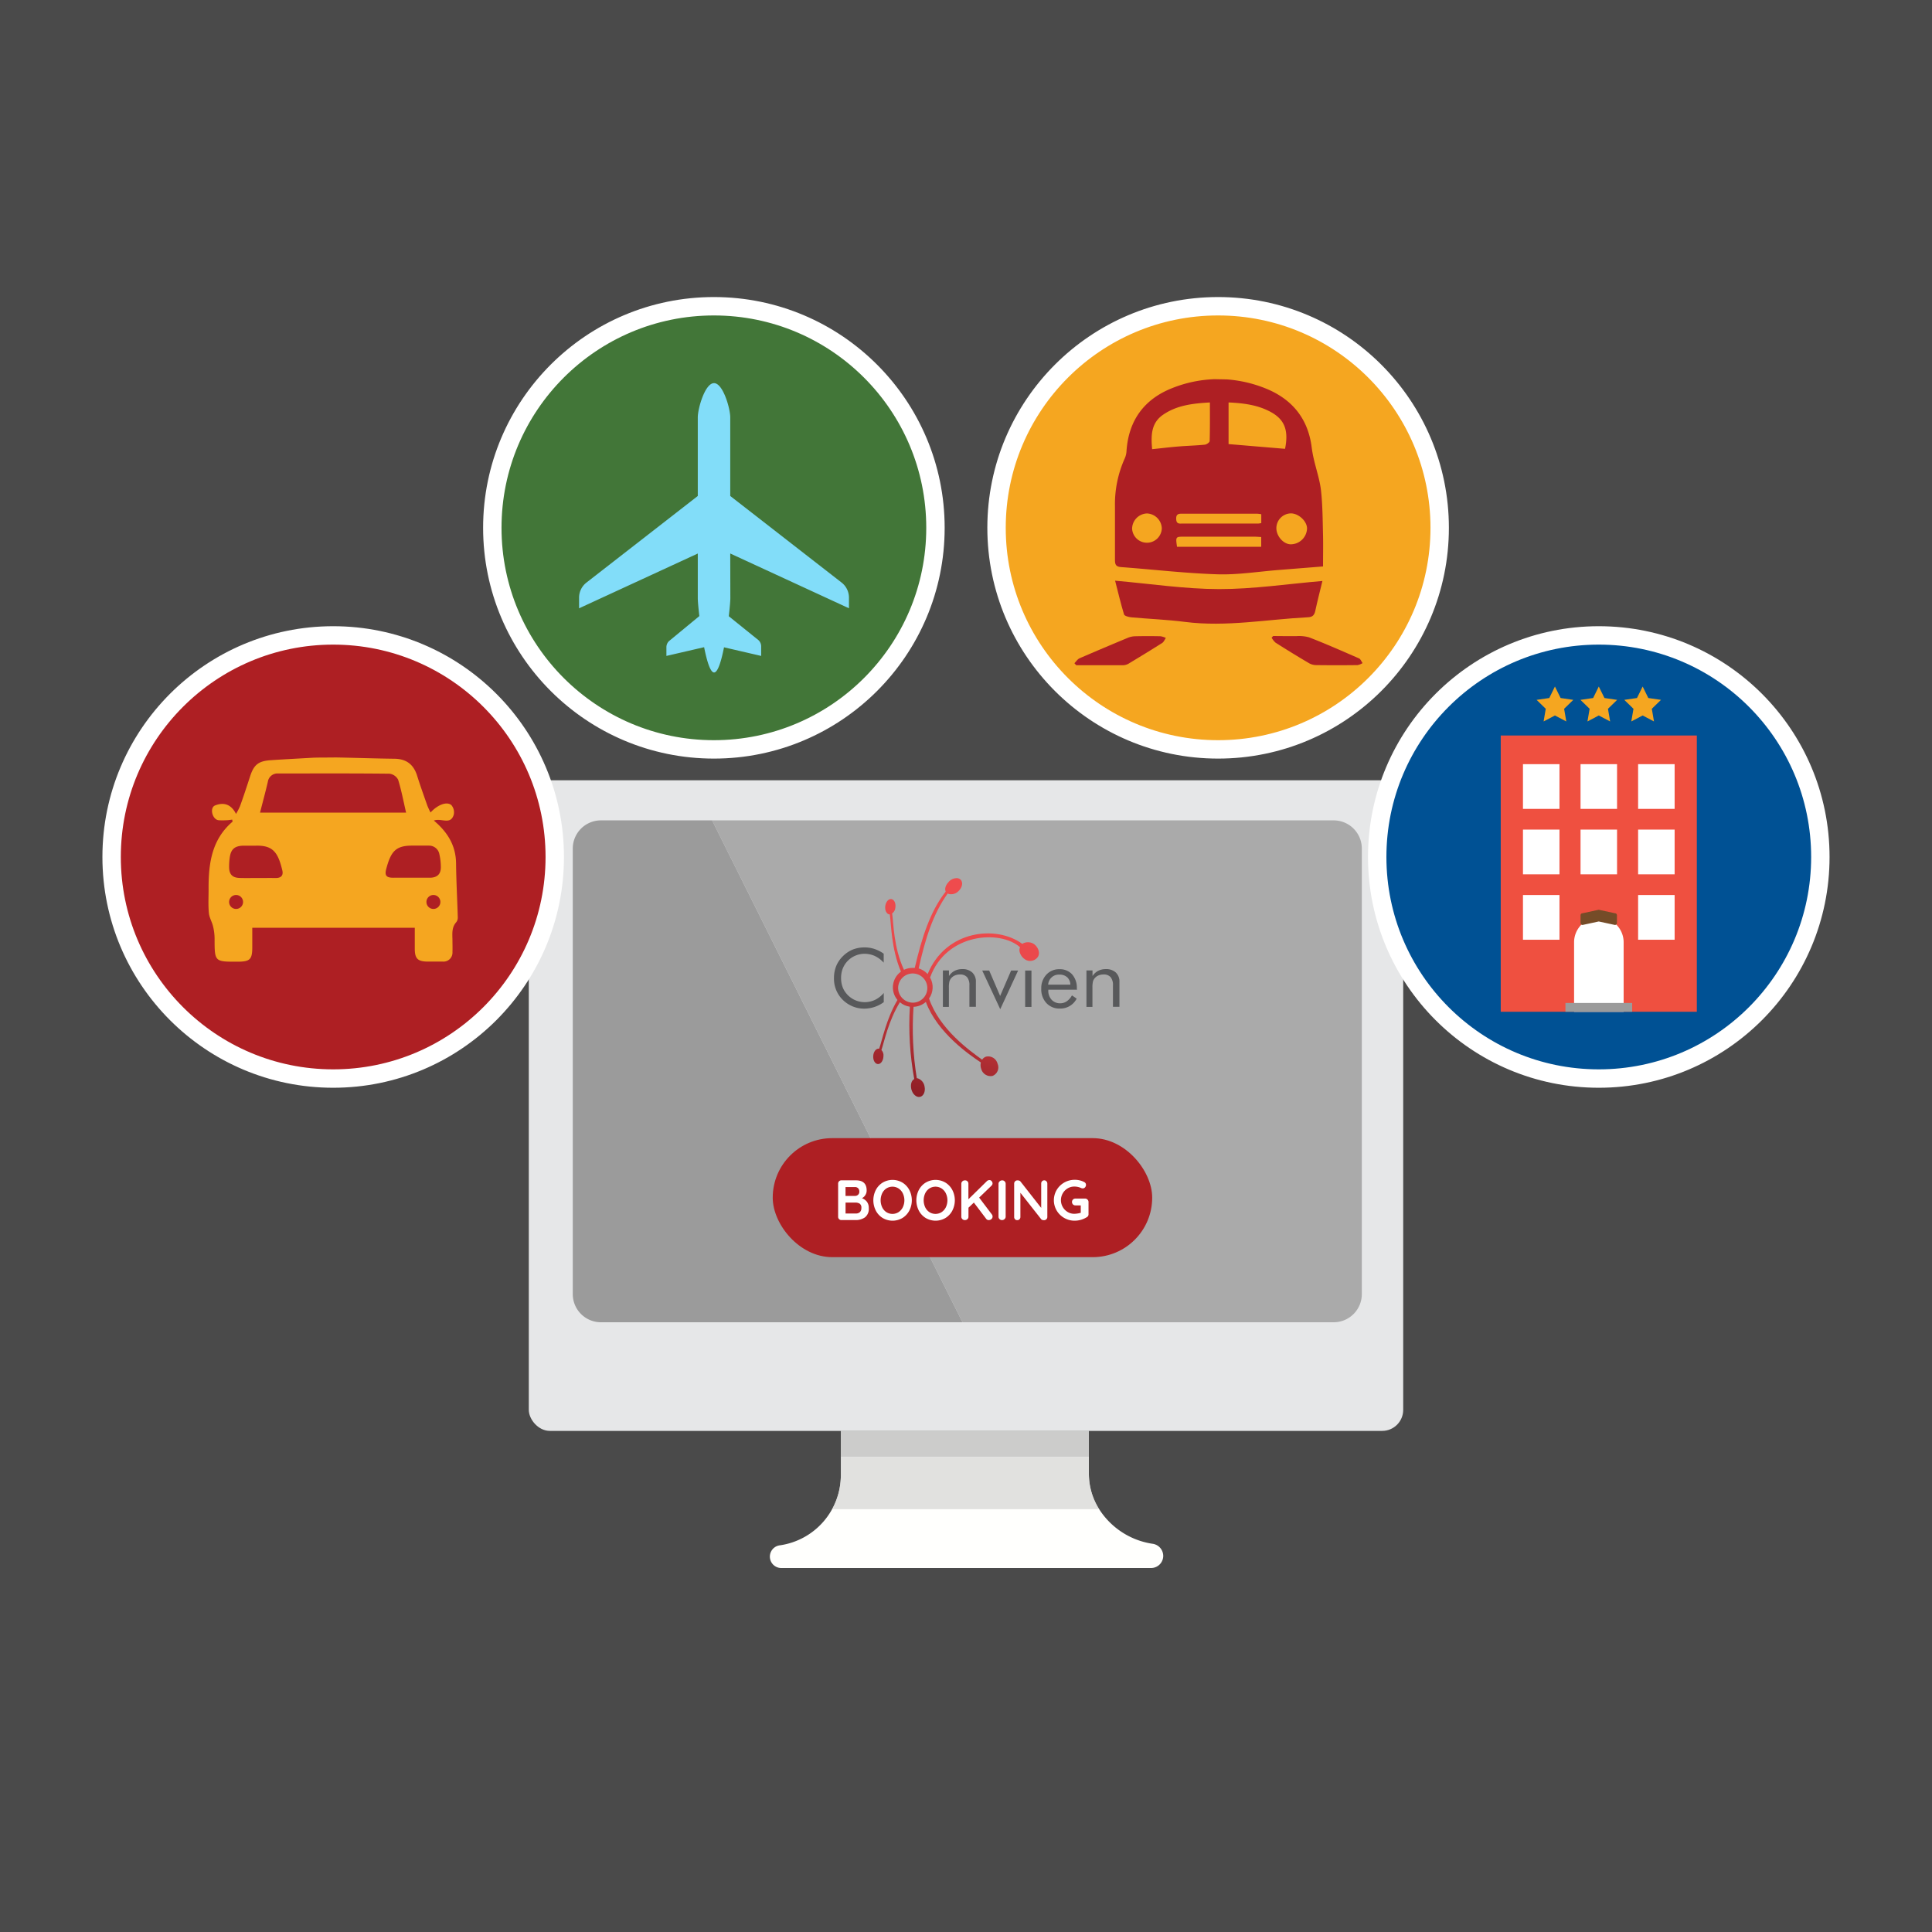 <svg xmlns="http://www.w3.org/2000/svg" xmlns:xlink="http://www.w3.org/1999/xlink" viewBox="0 0 595.28 595.28"><defs><style>.cls-1{fill:none;}.cls-2{fill:#4a4a4a;}.cls-3,.cls-5{fill:#fffffd;}.cls-4{fill:#e6e7e8;}.cls-5,.cls-7{opacity:0.5;}.cls-6,.cls-7,.cls-8,.cls-9{fill:#9b9b9b;}.cls-6{opacity:0.3;}.cls-9{opacity:0.8;}.cls-10{fill:#005194;}.cls-10,.cls-15,.cls-16,.cls-18{stroke:#fff;stroke-miterlimit:10;stroke-width:5.67px;}.cls-11{fill:#ef5040;}.cls-12{fill:#fff;}.cls-13{fill:#754c28;}.cls-14,.cls-16{fill:#f5a620;}.cls-15,.cls-17{fill:#ae1f23;}.cls-18{fill:#427638;}.cls-19{fill:#82ddf9;}.cls-20{clip-path:url(#clip-path);}.cls-21{clip-path:url(#clip-path-2);}.cls-22{fill:url(#linear-gradient);}.cls-23{fill:#58595b;}</style><clipPath id="clip-path"><rect class="cls-1" x="203.16" y="244.26" width="190.87" height="134.96"/></clipPath><clipPath id="clip-path-2"><path class="cls-1" d="M276.73,304.23a4.5,4.5,0,1,1,4.51,4.71,4.57,4.57,0,0,1-4.51-4.71m15.66-32.59c-1,1-1.42,2.21-1,3.07-4.8,6.1-7.37,14.23-9.54,23.51a6.38,6.38,0,0,0-.66,0,6.16,6.16,0,0,0-2.67.59c-3.22-7-3.19-14.35-3.64-17.37a2.37,2.37,0,0,0,1-1.82c.19-1.3-.36-2.46-1.22-2.6s-1.7.81-1.89,2.11.36,2.46,1.22,2.6h.17c.46,3.06.41,10.45,3.43,17.63a6.05,6.05,0,0,0-.69.6,6,6,0,0,0-.38,8.14c-3.5,6-4.69,12.37-5.62,15l-.17,0c-.87,0-1.62,1-1.68,2.33s.6,2.4,1.47,2.42,1.62-1,1.68-2.33a2.37,2.37,0,0,0-.62-2c.91-2.63,2.1-8.84,5.69-14.72a6,6,0,0,0,3.07,1.38,93.45,93.45,0,0,0,1.35,22.29c-.87.46-1.21,1.72-.9,3.09.36,1.56,1.56,2.64,2.68,2.4s1.75-1.7,1.39-3.26a3.14,3.14,0,0,0-1.84-2.35,1.08,1.08,0,0,0-.54-.13,95.2,95.2,0,0,1-1-22,6.17,6.17,0,0,0,3.79-1.51c3.53,9.52,13.51,16.36,16.95,18.65a3.46,3.46,0,0,0,.09,1.94,3,3,0,0,0,3.52,2.21,2.84,2.84,0,0,0,1.55-3.75,3,3,0,0,0-3.52-2.21,2.31,2.31,0,0,0-1.25.95c-3.88-2.82-13.12-9.37-16.36-18.84a6,6,0,0,0,.32-6.47c5-13.79,21.69-14.74,27.72-9.33a2.2,2.2,0,0,0-.16,1.3,3.94,3.94,0,0,0,2.27,2.75,2.92,2.92,0,0,0,3.44-1.15c.86-1.64-.45-3.44-1.44-4a3.38,3.38,0,0,0-3.43.05c-8-5.86-23.59-4.25-29.15,9.32l-.22-.23a6.17,6.17,0,0,0-2.54-1.52c2-9,4.33-16.63,8.94-23.09a1.08,1.08,0,0,0,.52.19,3.14,3.14,0,0,0,2.83-.94c1.16-1.11,1.45-2.67.64-3.49a1.75,1.75,0,0,0-1.28-.49,3.43,3.43,0,0,0-2.28,1"/></clipPath><linearGradient id="linear-gradient" x1="-752.16" y1="-2.65" x2="-751.93" y2="-2.65" gradientTransform="matrix(300.87, 0, 0, -300.87, 226559.14, -493.09)" gradientUnits="userSpaceOnUse"><stop offset="0" stop-color="#831921"/><stop offset="0.66" stop-color="#e8484a"/><stop offset="1" stop-color="#ef4b4d"/></linearGradient></defs><title>convien_features</title><g id="TravelInfo"><rect class="cls-2" width="595.28" height="595.28"/><path class="cls-3" d="M355.11,475.66A23.64,23.64,0,0,1,338.67,465a20.35,20.35,0,0,1-3.17-10.83V440.88H259.08v13.65a21.88,21.88,0,0,1-18.73,21.6,3.51,3.51,0,0,0,.42,7H354.66a3.75,3.75,0,0,0,3.75-3.75A3.79,3.79,0,0,0,355.11,475.66Z"/><rect class="cls-4" x="162.93" y="240.41" width="269.42" height="200.47" rx="6.48" ry="6.48"/><path class="cls-5" d="M335.5,454.14v-5.28H259.08v5.68A21.69,21.69,0,0,1,256.4,465h82.27A20.35,20.35,0,0,1,335.5,454.14Z"/><path class="cls-6" d="M335.5,454.14v-5.28H259.08v5.68A21.69,21.69,0,0,1,256.4,465h82.27A20.35,20.35,0,0,1,335.5,454.14Z"/><rect class="cls-5" x="259.08" y="440.88" width="76.42" height="7.97"/><rect class="cls-7" x="259.08" y="440.88" width="76.42" height="7.97"/><path class="cls-8" d="M185.16,252.77a8.68,8.68,0,0,0-8.68,8.68V398.73a8.68,8.68,0,0,0,8.68,8.68H296.55L219.41,252.77Z"/><path class="cls-9" d="M410.92,252.77H219.41l77.14,154.64H410.92a8.68,8.68,0,0,0,8.68-8.68V261.45A8.68,8.68,0,0,0,410.92,252.77Z"/><circle class="cls-10" cx="492.61" cy="264.05" r="68.27"/><rect class="cls-11" x="462.4" y="226.62" width="60.42" height="85.12"/><rect class="cls-12" x="469.25" y="235.45" width="11.25" height="13.78"/><rect class="cls-12" x="486.99" y="235.45" width="11.25" height="13.78"/><rect class="cls-12" x="504.73" y="235.45" width="11.25" height="13.78"/><rect class="cls-12" x="469.25" y="255.61" width="11.25" height="13.78"/><rect class="cls-12" x="486.99" y="255.61" width="11.25" height="13.78"/><rect class="cls-12" x="504.73" y="255.61" width="11.25" height="13.78"/><rect class="cls-12" x="469.25" y="275.77" width="11.25" height="13.78"/><path class="cls-12" d="M492.61,282.67h0a7.66,7.66,0,0,1,7.66,7.66v21.42a0,0,0,0,1,0,0H485a0,0,0,0,1,0,0V290.32A7.66,7.66,0,0,1,492.61,282.67Z"/><rect class="cls-12" x="504.73" y="275.77" width="11.25" height="13.78"/><path class="cls-13" d="M487.6,285l5-1.08,5,1.08a.61.61,0,0,0,.61-.61V282a.61.61,0,0,0-.61-.61l-5-1.08-5,1.08a.61.61,0,0,0-.61.61v2.4A.61.61,0,0,0,487.6,285Z"/><rect class="cls-8" x="482.34" y="309.03" width="20.55" height="2.71"/><polygon class="cls-14" points="479.1 211.53 480.85 215.07 484.76 215.64 481.93 218.39 482.6 222.29 479.1 220.45 475.61 222.29 476.27 218.39 473.45 215.64 477.36 215.07 479.1 211.53"/><polygon class="cls-14" points="492.61 211.53 494.36 215.07 498.27 215.64 495.44 218.39 496.11 222.29 492.61 220.45 489.12 222.29 489.79 218.39 486.96 215.64 490.87 215.07 492.61 211.53"/><polygon class="cls-14" points="506.13 211.53 507.87 215.07 511.78 215.64 508.95 218.39 509.62 222.29 506.13 220.45 502.63 222.29 503.3 218.39 500.47 215.64 504.38 215.07 506.13 211.53"/><circle class="cls-15" cx="102.66" cy="264.05" r="68.27"/><path class="cls-14" d="M96.54,233.46m0,0c-4.3.25-8.73.47-13.15.77-3.81.26-5.18,1.42-6.34,5-1,3.08-2,6.15-3.11,9.2a21.46,21.46,0,0,1-1.22,2.35c-1.57-3.14-3.93-3.6-6.43-2.62-1.81.71-.87,4.42,1.12,4.57a18.49,18.49,0,0,0,2.26,0c.64,0,1.27-.13,1.9-.19,0,.38.13.59.07.64-6.5,5.56-7.42,13.07-7.37,20.93,0,2.41-.14,4.84.09,7.23.14,1.42,1,2.76,1.31,4.18a16.48,16.48,0,0,1,.45,3.71c0,7.11,0,7.11,7.09,7.08,3.82,0,4.52-.7,4.52-4.45,0-1.94,0-3.89,0-6H127.8c0,2.12,0,4.27,0,6.42,0,3.13.92,4,4.09,4,1.51,0,3,0,4.52,0a2.78,2.78,0,0,0,3-3c.05-1.13,0-2.26,0-3.39,0-2-.36-4.06,1.19-5.77a2.3,2.3,0,0,0,.45-1.49c-.16-5.54-.47-11.08-.53-16.62s-2.67-9.67-6.85-13.18c2.31-.87,5.13,1.47,6.13-1.78a3.39,3.39,0,0,0-.74-3c-1.4-1.18-4.23-.09-6.4,2.29a21.54,21.54,0,0,1-1-2.15c-1.08-3.05-2.17-6.1-3.14-9.19-1.09-3.47-3.33-5.18-7-5.22-6-.07-12.06-.29-18.09-.4C101,233.43,98.92,233.38,96.54,233.46Zm28.58,16.92h-45c.82-3.22,1.67-6.33,2.4-9.47a3,3,0,0,1,3.19-2.59c11.43,0,22.87-.06,34.3.07a3.5,3.5,0,0,1,2.66,1.85C123.69,243.52,124.32,246.92,125.12,250.37Zm6.27,27.53a2.15,2.15,0,1,1,2.15,2.15A2.15,2.15,0,0,1,131.39,277.91ZM119,267.76c1.42-5.36,2.88-7.23,8-7.21.35,0,.71,0,1.09,0h2.61c.48,0,1,0,1.45,0a3.22,3.22,0,0,1,3.23,2.65,18.14,18.14,0,0,1,.45,4c0,2.12-1.09,3.16-3.23,3.24-1,0-1.92,0-2.88,0l-3,0h-2.48c-1,0-1.92,0-2.88,0C119.08,270.48,118.45,269.83,119,267.76Zm-45.19,2.75c-2.17-.07-3.17-1.08-3.21-3.22a19.35,19.35,0,0,1,.2-3.15c.36-2.49,1.52-3.49,4.1-3.57,1.28,0,2.56,0,3.84,0,5.33-.16,6.91,2,8.25,7.61.38,1.62-.45,2.38-2.11,2.35s-3.61,0-5.42,0h0C77.57,270.52,75.69,270.57,73.81,270.51Zm-3.22,7.4a2.15,2.15,0,1,1,2.15,2.15A2.15,2.15,0,0,1,70.59,277.91Z"/><circle class="cls-16" cx="375.32" cy="162.63" r="68.27"/><path class="cls-17" d="M374.28,116.83m3.68.07-3.68-.07a38.71,38.71,0,0,0-13.05,2.73c-8.7,3.42-13.53,10-14.14,19.5a6.3,6.3,0,0,1-.55,2.21,34.41,34.41,0,0,0-3,14.86c0,5.45,0,10.91,0,16.36,0,1.43.27,2.12,1.89,2.24,9.89.73,19.77,1.91,29.67,2.22,6.32.2,12.67-.85,19-1.34l13.55-1.08c0-3.31.07-6.45,0-9.57-.12-4.59-.12-9.21-.62-13.76-.36-3.28-1.47-6.47-2.21-9.71a36.93,36.93,0,0,1-.67-3.66c-1.14-9.1-6.3-15.1-14.63-18.32A39.39,39.39,0,0,0,378,116.9M364.8,165.36h21.6c.74,0,1.47.07,2.2.11v3H362.66C362.21,165.4,362.23,165.36,364.8,165.36Zm-2.4-5.58c0-1.26.59-1.51,1.68-1.5,7.75,0,15.5,0,23.25,0a10.71,10.71,0,0,1,1.29.16v2.73a7.58,7.58,0,0,1-1,.15c-7.89,0-15.78,0-23.67,0C362.76,161.4,362.42,160.92,362.4,159.79Zm-9.15-1.58a4.76,4.76,0,0,1,4.72,4.62,4.58,4.58,0,0,1-9.15.07A4.76,4.76,0,0,1,353.25,158.21Zm19.47-22.31c0,.4-.94,1.06-1.49,1.12-2.64.27-5.29.33-7.94.54s-5.39.55-8.3.85c-.38-4.28-.33-8.09,3.41-10.64,4.26-2.91,9.14-3.46,14.39-3.76C372.79,128.12,372.83,132,372.72,135.9Zm23.22,2.4-17.4-1.46V124c4.55.21,8.82.74,12.74,2.8C395.47,129,397.21,132.13,395.94,138.3Zm6.78,24.5a5.05,5.05,0,0,1-5,4.92c-2.24,0-4.46-2.5-4.45-5a4.57,4.57,0,0,1,4.53-4.53C400.17,158.23,402.69,160.59,402.72,162.8Z"/><path class="cls-17" d="M346.33,189.31c-1-3.31-1.8-6.69-2.75-10.39,10.92.95,21.48,2.57,32,2.59s21.11-1.59,31.88-2.5c-.79,3.26-1.56,6.2-2.19,9.17-.27,1.27-.78,1.92-2.15,2-12.67.64-25.27,3.06-38,1.44-5.47-.7-11-.91-16.5-1.41C347.81,190.13,346.49,189.81,346.33,189.31Z"/><path class="cls-17" d="M399.42,196a11.63,11.63,0,0,1,3.91.37c5.18,2,10.3,4.26,15.41,6.49.48.21.74,1,1.1,1.45a4.76,4.76,0,0,1-1.55.62q-6.38.08-12.76,0a4.52,4.52,0,0,1-2.16-.57Q398.16,201.29,393,198a6,6,0,0,1-1.2-1.53l.49-.51C394.69,196,397.06,196,399.42,196Z"/><path class="cls-17" d="M332.62,202.83c5-2.17,10-4.28,15-6.36a6.31,6.31,0,0,1,2.23-.43q3.87-.09,7.74,0a6,6,0,0,1,1.63.52c-.37.52-.62,1.22-1.12,1.54-3.35,2.13-6.75,4.2-10.15,6.25a3.68,3.68,0,0,1-1.73.61c-4.88,0-9.75,0-14.63,0l-.55-.62C331.57,203.84,332,203.1,332.62,202.83Z"/><circle class="cls-18" cx="219.96" cy="162.63" r="68.27"/><path class="cls-19" d="M225,170.54l36.58,16.88v-3.27a5.9,5.9,0,0,0-2.28-4.66L225,152.82V128.6c0-2.77-2.24-10.55-5-10.55s-5,7.78-5,10.55v24.22l-34.3,26.68a5.9,5.9,0,0,0-2.28,4.66v3.27l36.58-16.88v13.8c0,.76.17,2.85.48,5.47l-9.35,7.71a2.63,2.63,0,0,0-.8,1.93v2.64l11.62-2.69c.85,4.28,1.91,7.79,3.07,7.79s2.21-3.48,3.06-7.75l11.45,2.65v-2.9a2.63,2.63,0,0,0-.8-1.93l-9.18-7.4c.31-2.65.48-4.76.48-5.53Z"/><g class="cls-20"><g class="cls-21"><rect class="cls-22" x="255.5" y="270.74" width="78.67" height="67.38" transform="translate(-75.53 510.43) rotate(-75)"/></g><g class="cls-20"><path class="cls-23" d="M272.28,296.61a8.67,8.67,0,0,0-2.74-2.06,7.65,7.65,0,0,0-3.22-.67,7.23,7.23,0,0,0-5.12,2.18,7.16,7.16,0,0,0-1.54,2.38,7.93,7.93,0,0,0-.51,2.91,8.21,8.21,0,0,0,.31,2.3,6.6,6.6,0,0,0,.92,1.94,7.46,7.46,0,0,0,2.65,2.36,7.45,7.45,0,0,0,6.59.12,8.34,8.34,0,0,0,2.68-2.12v2.83a10.22,10.22,0,0,1-6.05,2,9.2,9.2,0,0,1-2.77-.42,9.4,9.4,0,0,1-2.52-1.23,9.12,9.12,0,0,1-4-7.71,9.89,9.89,0,0,1,.69-3.77,9.07,9.07,0,0,1,2.11-3.08,9.21,9.21,0,0,1,3-2,9.86,9.86,0,0,1,3.64-.66,9.74,9.74,0,0,1,3,.47,10.91,10.91,0,0,1,2.88,1.46Z"/><path class="cls-23" d="M290.52,310.25V299h1.87v1.73a4.71,4.71,0,0,1,1.74-1.6,5,5,0,0,1,2.35-.53,4.33,4.33,0,0,1,3.1,1.05,3.84,3.84,0,0,1,1.11,2.93v7.63h-2v-6.6a3.79,3.79,0,0,0-.72-2.53,2.77,2.77,0,0,0-2.21-.83,3.81,3.81,0,0,0-1.56.31,3.09,3.09,0,0,0-1.17.89,2.72,2.72,0,0,0-.51,1,8.52,8.52,0,0,0-.15,2v5.8Z"/><polygon class="cls-23" points="308.19 310.95 302.64 299.04 304.79 299.04 308.16 306.87 311.54 299.04 313.7 299.04 308.19 310.95"/><rect class="cls-23" x="315.87" y="299.04" width="1.94" height="11.21"/><path class="cls-23" d="M331.86,304.94H323v.17a4.11,4.11,0,0,0,1,2.91,3.49,3.49,0,0,0,2.68,1.11,3.58,3.58,0,0,0,2-.61,5.3,5.3,0,0,0,1.6-1.83l1.46,1a5.62,5.62,0,0,1-5.19,3.06,5.41,5.41,0,0,1-4.14-1.69,6.23,6.23,0,0,1-1.58-4.44,6.06,6.06,0,0,1,1.57-4.31,5.27,5.27,0,0,1,4-1.68,5.07,5.07,0,0,1,3.94,1.59,6.21,6.21,0,0,1,1.45,4.35Zm-2.06-1.56a3.23,3.23,0,0,0-1-2.29,3.49,3.49,0,0,0-2.43-.8,3.28,3.28,0,0,0-3.41,3.09Z"/><path class="cls-23" d="M334.75,310.25V299h1.87v1.73a4.71,4.71,0,0,1,1.74-1.6,5,5,0,0,1,2.35-.53,4.33,4.33,0,0,1,3.1,1.05,3.83,3.83,0,0,1,1.11,2.93v7.63h-2v-6.6a3.79,3.79,0,0,0-.72-2.53,2.77,2.77,0,0,0-2.21-.83,3.81,3.81,0,0,0-1.56.31,3.09,3.09,0,0,0-1.17.89,2.72,2.72,0,0,0-.51,1,8.52,8.52,0,0,0-.15,2v5.8Z"/></g></g><rect class="cls-17" x="238.09" y="350.68" width="116.92" height="36.67" rx="18.33" ry="18.33"/><path class="cls-12" d="M267.09,370.26a3.07,3.07,0,0,1,.59,1.94,3.28,3.28,0,0,1-1.19,2.9,4.85,4.85,0,0,1-2.83.82h-4.35a1,1,0,0,1-1.07-1.07v-10.1a1,1,0,0,1,1.07-1.07h4.4q3.32,0,3.32,3.11a2.57,2.57,0,0,1-.38,1.39,2.6,2.6,0,0,1-1.07,1A3.52,3.52,0,0,1,267.09,370.26Zm-2.69-4.15a1.36,1.36,0,0,0-1-.36h-2.88v2.73h2.94a1.34,1.34,0,0,0,.92-.35,1.2,1.2,0,0,0,.39-.94A1.46,1.46,0,0,0,264.4,366.11Zm.54,7.37a1.67,1.67,0,0,0,.46-1.28,1.43,1.43,0,0,0-.54-1.35,2.6,2.6,0,0,0-1.33-.32h-3v3.37h3.15A1.79,1.79,0,0,0,264.94,373.48Z"/><path class="cls-12" d="M280.18,373a5.89,5.89,0,0,1-2.12,2.28,6,6,0,0,1-6.1,0,5.82,5.82,0,0,1-2.11-2.28,7,7,0,0,1,0-6.34,5.82,5.82,0,0,1,2.11-2.28,6,6,0,0,1,6.1,0,5.89,5.89,0,0,1,2.12,2.28,6.93,6.93,0,0,1,0,6.34Zm-2-5.3a3.81,3.81,0,0,0-1.31-1.51,3.5,3.5,0,0,0-3.78,0,3.69,3.69,0,0,0-1.29,1.51,5.14,5.14,0,0,0,0,4.26,3.68,3.68,0,0,0,1.29,1.51,3.5,3.5,0,0,0,3.78,0,3.8,3.8,0,0,0,1.31-1.51,5,5,0,0,0,0-4.25Z"/><path class="cls-12" d="M293.44,373a5.89,5.89,0,0,1-2.12,2.28,6,6,0,0,1-6.1,0A5.82,5.82,0,0,1,283.1,373a7,7,0,0,1,0-6.34,5.82,5.82,0,0,1,2.11-2.28,6,6,0,0,1,6.1,0,5.89,5.89,0,0,1,2.12,2.28,6.93,6.93,0,0,1,0,6.34Zm-2-5.3a3.81,3.81,0,0,0-1.31-1.51,3.5,3.5,0,0,0-3.78,0,3.69,3.69,0,0,0-1.29,1.51,5.14,5.14,0,0,0,0,4.26,3.68,3.68,0,0,0,1.29,1.51,3.5,3.5,0,0,0,3.78,0,3.8,3.8,0,0,0,1.31-1.51,5,5,0,0,0,0-4.25Z"/><path class="cls-12" d="M305.76,374.45a1.15,1.15,0,0,1,.07.38,1,1,0,0,1-.36.79,1.22,1.22,0,0,1-.83.31,1,1,0,0,1-.44-.1,1,1,0,0,1-.35-.3l-3.79-5-1.66,1.59v2.74a1,1,0,0,1-.31.77,1.09,1.09,0,0,1-.8.3,1.05,1.05,0,0,1-.78-.31,1,1,0,0,1-.31-.76v-10.1a1,1,0,0,1,.31-.76,1.1,1.1,0,0,1,.8-.31,1,1,0,0,1,1.07,1.07v4.75L304,364a1.2,1.2,0,0,1,.86-.4.86.86,0,0,1,.68.33,1.07,1.07,0,0,1,.28.7,1,1,0,0,1-.31.68L301.69,369l3.9,5.16A1.25,1.25,0,0,1,305.76,374.45Z"/><path class="cls-12" d="M309.52,375.62a1.1,1.1,0,0,1-.77.31,1.05,1.05,0,0,1-.78-.31,1,1,0,0,1-.31-.76v-10.1A1,1,0,0,1,308,364a1.1,1.1,0,0,1,.8-.31,1,1,0,0,1,.75.31,1,1,0,0,1,.31.76v10.1A1,1,0,0,1,309.52,375.62Z"/><path class="cls-12" d="M322.44,364a1,1,0,0,1,.26.7v10.19a1,1,0,0,1-1.07,1.07,1.5,1.5,0,0,1-.48-.08.68.68,0,0,1-.34-.22l-6.41-8.15v7.46a1,1,0,0,1-.27.7.94.94,0,0,1-.71.28.89.89,0,0,1-.68-.28,1,1,0,0,1-.26-.7V364.76a1,1,0,0,1,1.07-1.07,1.33,1.33,0,0,1,.52.1.83.83,0,0,1,.38.28l6.36,8.11v-7.52a1,1,0,0,1,.27-.7.92.92,0,0,1,.69-.28A.89.89,0,0,1,322.44,364Z"/><path class="cls-12" d="M335.09,369.63a1,1,0,0,1,.3.76v3.71a1,1,0,0,1-.54.94,7,7,0,0,1-3.76,1.07,6.28,6.28,0,0,1-3.2-.85,6.35,6.35,0,0,1-2.32-2.29,6.24,6.24,0,0,1,0-6.31,6.41,6.41,0,0,1,5.52-3.14,6.16,6.16,0,0,1,3,.7.95.95,0,0,1,.52.86,1.11,1.11,0,0,1-.29.76.91.91,0,0,1-.71.32A1.43,1.43,0,0,1,333,366a5,5,0,0,0-2-.4,3.93,3.93,0,0,0-2.06.57,4.23,4.23,0,0,0,0,7.25,3.93,3.93,0,0,0,2.06.57,6.77,6.77,0,0,0,1-.09,6.06,6.06,0,0,0,1-.23v-2.27h-1.64a1,1,0,0,1-.76-.3,1.08,1.08,0,0,1,0-1.5,1,1,0,0,1,.76-.3h2.87A1,1,0,0,1,335.09,369.63Z"/></g></svg>
